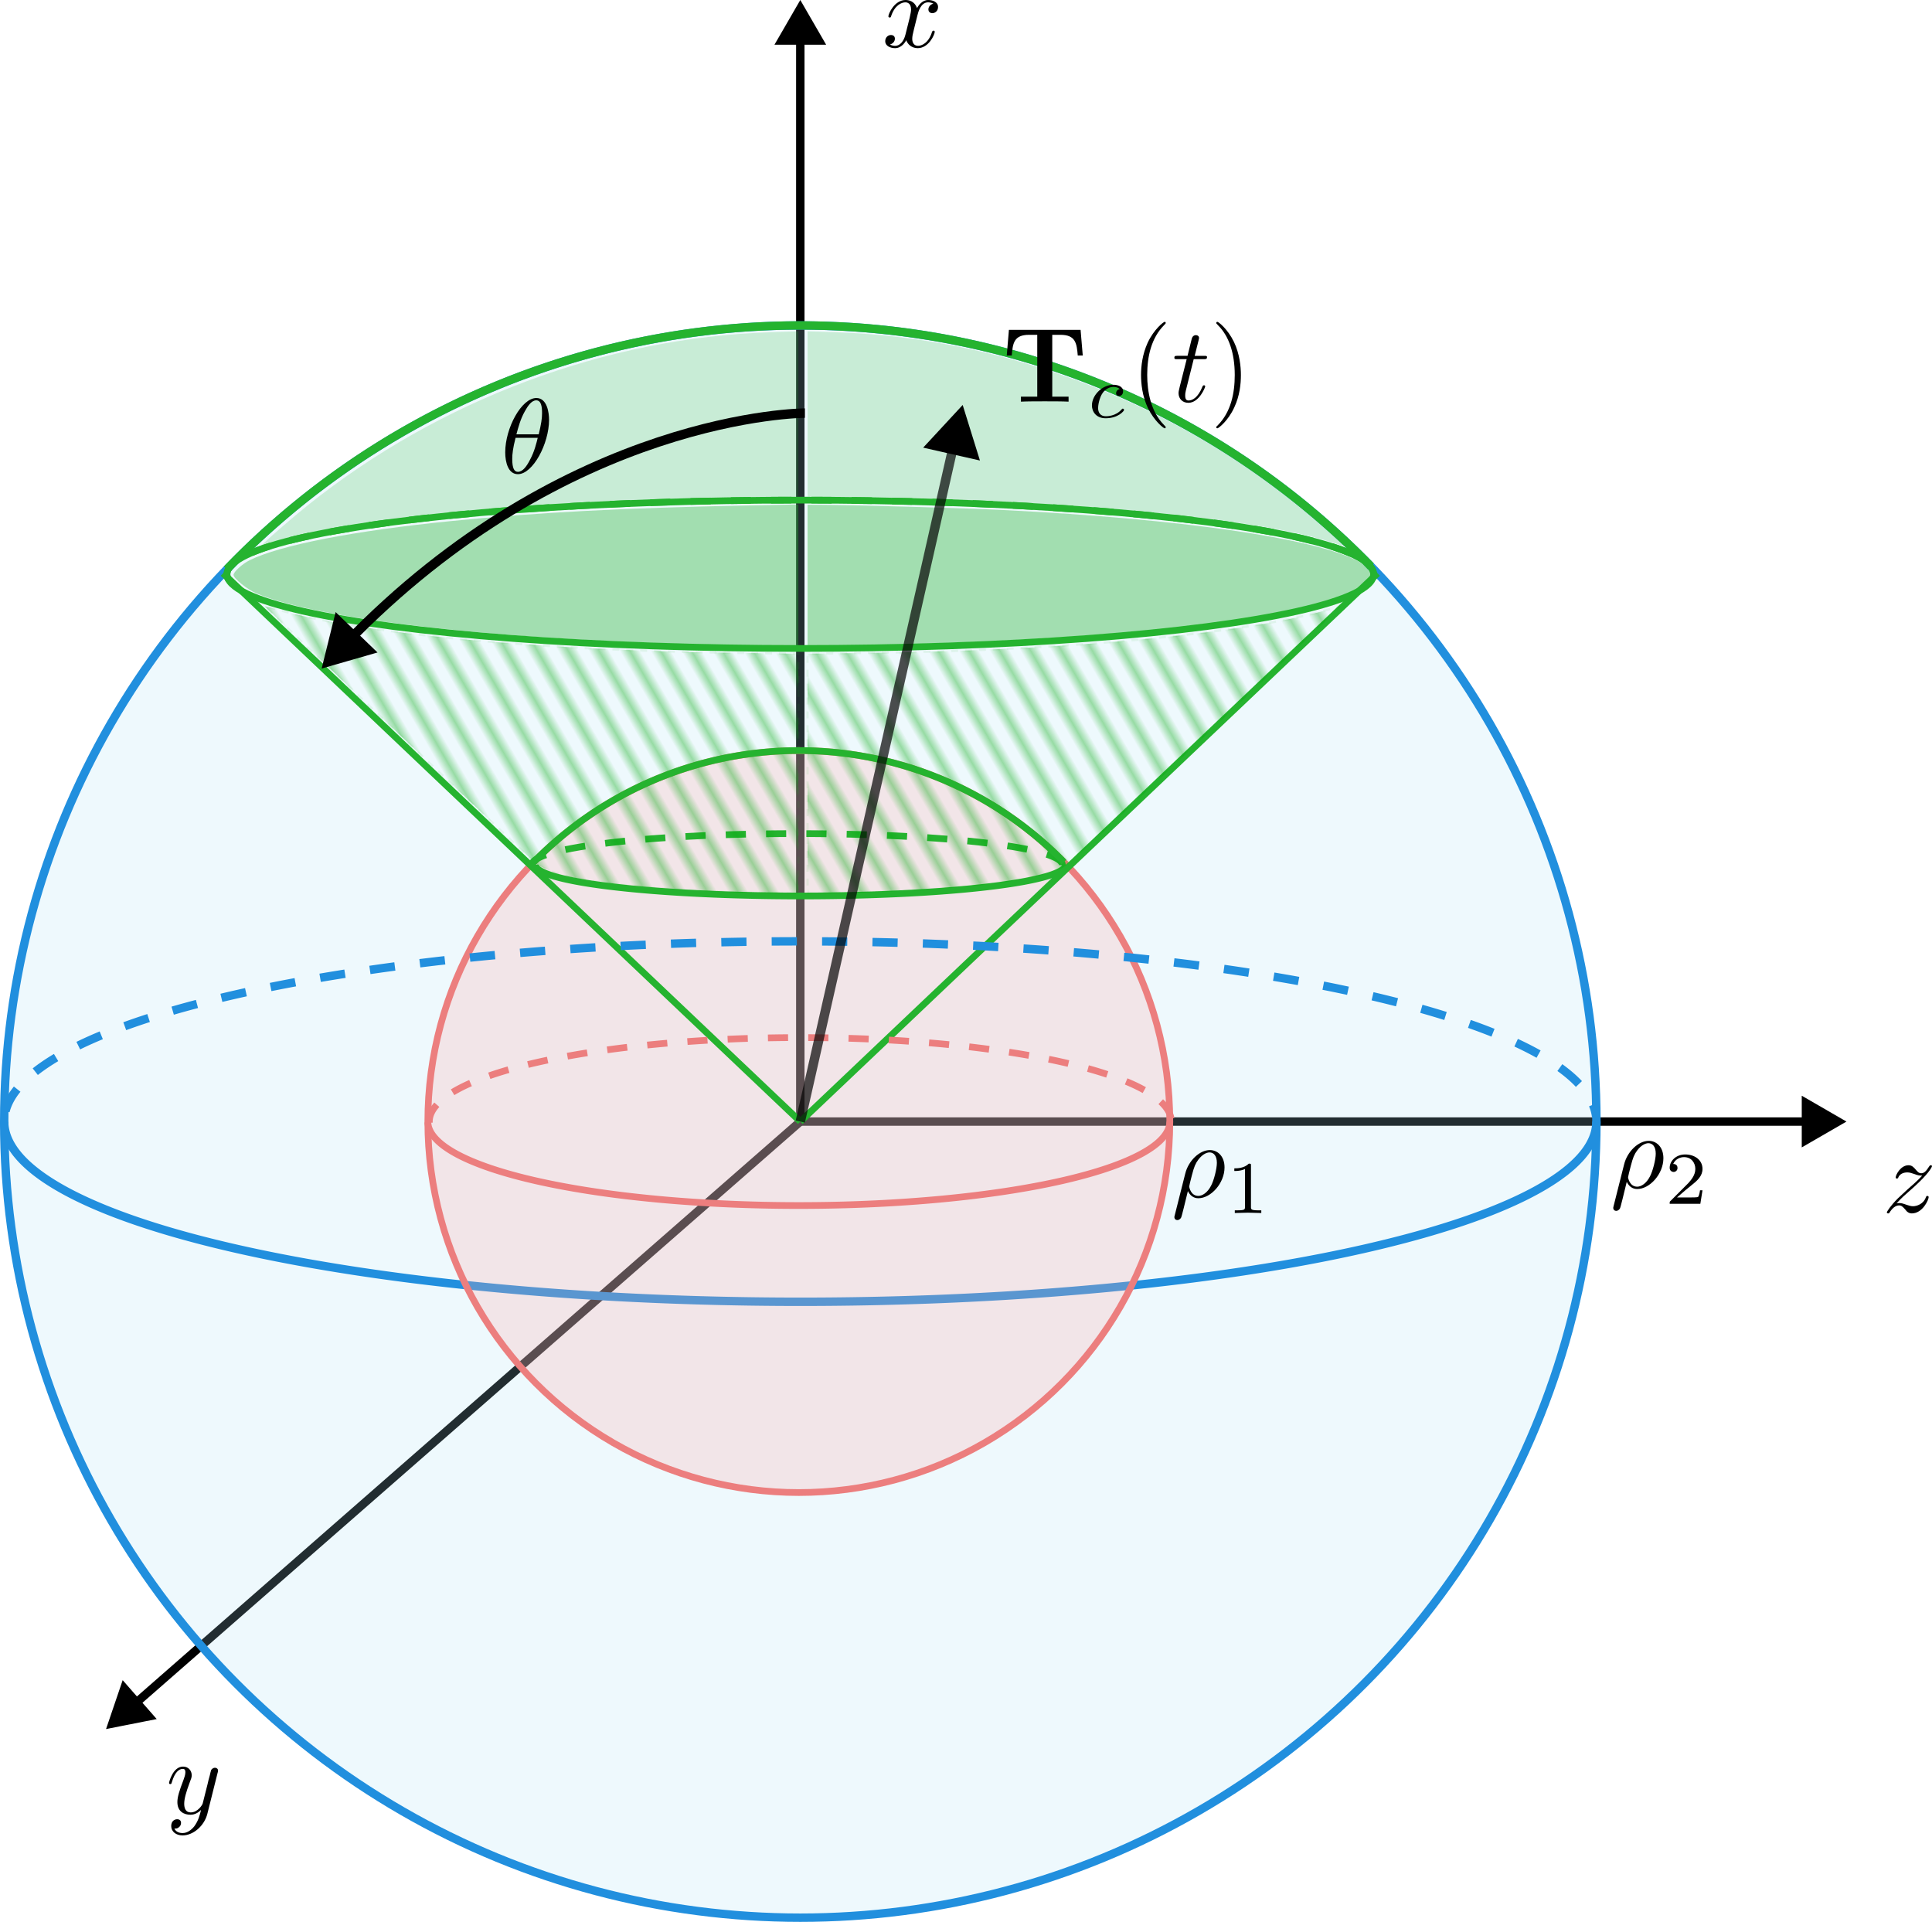 <?xml version="1.0" encoding="UTF-8" standalone="no"?>
<!-- Created with Inkscape (http://www.inkscape.org/) -->

<svg
   width="115.031mm"
   height="114.426mm"
   viewBox="0 0 115.031 114.426"
   version="1.1"
   id="svg1"
   inkscape:version="1.3.2 (091e20e, 2023-11-25)"
   sodipodi:docname="thrust_constraint.svg"
   inkscape:export-filename="../../code/kdjosk.github.io/src/static/thrust_constraint.svg"
   inkscape:export-xdpi="96"
   inkscape:export-ydpi="96"
   xmlns:inkscape="http://www.inkscape.org/namespaces/inkscape"
   xmlns:sodipodi="http://sodipodi.sourceforge.net/DTD/sodipodi-0.dtd"
   xmlns:xlink="http://www.w3.org/1999/xlink"
   xmlns="http://www.w3.org/2000/svg"
   xmlns:svg="http://www.w3.org/2000/svg">
  <sodipodi:namedview
     id="namedview1"
     pagecolor="#ffffff"
     bordercolor="#000000"
     borderopacity="0.25"
     inkscape:showpageshadow="2"
     inkscape:pageopacity="0.0"
     inkscape:pagecheckerboard="0"
     inkscape:deskcolor="#d1d1d1"
     inkscape:document-units="mm"
     showgrid="true"
     inkscape:zoom="1.4142136"
     inkscape:cx="404.11152"
     inkscape:cy="294.86353"
     inkscape:window-width="1850"
     inkscape:window-height="1016"
     inkscape:window-x="70"
     inkscape:window-y="27"
     inkscape:window-maximized="1"
     inkscape:current-layer="svg1">
    <inkscape:grid
       id="grid1"
       units="mm"
       originx="-52.35"
       originy="-8.224"
       spacingx="1"
       spacingy="1"
       empcolor="#0099e5"
       empopacity="0.302"
       color="#0099e5"
       opacity="0.149"
       empspacing="5"
       dotted="false"
       gridanglex="30"
       gridanglez="30"
       visible="true" />
  </sodipodi:namedview>
  <defs
     id="defs1">
    <marker
       style="overflow:visible"
       id="marker13"
       refX="0"
       refY="0"
       orient="auto-start-reverse"
       inkscape:stockid="Triangle arrow"
       markerWidth="1"
       markerHeight="1"
       viewBox="0 0 1 1"
       inkscape:isstock="true"
       inkscape:collect="always"
       preserveAspectRatio="xMidYMid">
      <path
         transform="scale(0.5)"
         style="fill:context-stroke;fill-rule:evenodd;stroke:context-stroke;stroke-width:1pt"
         d="M 5.77,0 -2.88,5 V -5 Z"
         id="path13" />
    </marker>
    <marker
       style="overflow:visible"
       id="Triangle"
       refX="0"
       refY="0"
       orient="auto-start-reverse"
       inkscape:stockid="Triangle arrow"
       markerWidth="1"
       markerHeight="1"
       viewBox="0 0 1 1"
       inkscape:isstock="true"
       inkscape:collect="always"
       preserveAspectRatio="xMidYMid">
      <path
         transform="scale(0.5)"
         style="fill:context-stroke;fill-rule:evenodd;stroke:context-stroke;stroke-width:1pt"
         d="M 5.77,0 -2.88,5 V -5 Z"
         id="path135" />
    </marker>
    <pattern
       inkscape:collect="always"
       xlink:href="#Strips1_1.5"
       preserveAspectRatio="xMidYMid"
       id="pattern47"
       patternTransform="matrix(1.732,-1,1,1.732,0,0)"
       x="0"
       y="0" />
    <pattern
       inkscape:collect="always"
       xlink:href="#Strips1_1.5"
       preserveAspectRatio="xMidYMid"
       id="pattern46"
       patternTransform="matrix(1.732,-1,1,1.732,0,0)"
       x="0"
       y="0" />
    <pattern
       inkscape:collect="always"
       patternUnits="userSpaceOnUse"
       width="2.5"
       height="1"
       patternTransform="translate(0,0) scale(2,2)"
       preserveAspectRatio="xMidYMid"
       id="Strips1_1.5"
       style="fill:#04a90b"
       inkscape:stockid="Stripes 02 (2:3)"
       inkscape:isstock="true"
       inkscape:label="Stripes 02 (2:3)">
      <rect
         style="stroke:none"
         x="0"
         y="-0.5"
         width="1"
         height="2"
         id="rect140" />
    </pattern>
  </defs>
  <g
     inkscape:label="Layer 1"
     inkscape:groupmode="layer"
     id="layer1"
     transform="translate(-52.35,-8.224)">
    <path
       style="fill:#5bc5ef;fill-opacity:0.307;stroke:#000000;stroke-width:0.5;stroke-dasharray:none;stroke-dashoffset:0;marker-end:url(#Triangle);paint-order:fill markers stroke"
       d="M 100,75 V 10"
       id="path1" />
    <path
       style="fill:#5bc5ef;fill-opacity:0.307;stroke:#000000;stroke-width:0.5;stroke-dasharray:none;stroke-dashoffset:0;marker-end:url(#Triangle);paint-order:fill markers stroke"
       d="m 100,75 h 60.513"
       id="path2" />
    <path
       style="fill:#5bc5ef;fill-opacity:0.307;stroke:#000000;stroke-width:0.5;stroke-dasharray:none;stroke-dashoffset:0;marker-end:url(#marker13);paint-order:fill markers stroke"
       d="M 100,75 60,110"
       id="path3" />
    <circle
       style="fill:#a9dff6;fill-opacity:0.202;stroke:#218fde;stroke-width:0.5;stroke-dasharray:none;stroke-dashoffset:0;stroke-opacity:1;paint-order:fill markers stroke"
       id="path4"
       cx="100"
       cy="75"
       r="47.4" />
    <path
       style="fill:none;fill-opacity:0.202;stroke:#218fde;stroke-width:0.5;stroke-dasharray:none;stroke-dashoffset:0;stroke-opacity:1;paint-order:fill markers stroke"
       id="path5"
       sodipodi:type="arc"
       sodipodi:cx="100"
       sodipodi:cy="75"
       sodipodi:rx="47.400372"
       sodipodi:ry="10.729857"
       sodipodi:start="0"
       sodipodi:end="3.1404439"
       sodipodi:open="true"
       sodipodi:arc-type="arc"
       d="M 147.4,75 A 47.4,10.73 0 0 1 100.027,85.73 47.4,10.73 0 0 1 52.6,75.012" />
    <circle
       style="fill:#ffaaaa;fill-opacity:0.257;stroke:#ec7e7e;stroke-width:0.4;stroke-dasharray:none;stroke-dashoffset:0;stroke-opacity:1;paint-order:fill markers stroke"
       id="circle5"
       cx="99.912"
       cy="75"
       r="22.088" />
    <path
       style="fill:none;fill-opacity:0.2;stroke:#ec7e7e;stroke-width:0.4;stroke-dasharray:none;stroke-dashoffset:0;stroke-opacity:1;paint-order:fill markers stroke"
       id="ellipse5"
       sodipodi:type="arc"
       sodipodi:cx="99.911926"
       sodipodi:cy="75"
       sodipodi:rx="22.088079"
       sodipodi:ry="5.0000019"
       sodipodi:start="0"
       sodipodi:end="3.1325097"
       sodipodi:open="true"
       sodipodi:arc-type="arc"
       d="M 122,75 A 22.088,5 0 0 1 100.012,80 22.088,5 0 0 1 77.825,75.045" />
    <path
       style="fill:#8ff265;fill-opacity:0.202;stroke:#25b32f;stroke-width:0.4;stroke-dasharray:none;stroke-dashoffset:0;stroke-opacity:1;paint-order:fill markers stroke"
       d="m 100,75 34.372,-32.64"
       id="path6" />
    <path
       style="fill:#8ff265;fill-opacity:0.202;stroke:#25b32f;stroke-width:0.4;stroke-dasharray:none;stroke-dashoffset:0;stroke-opacity:1;paint-order:fill markers stroke"
       d="M 100,75 65.628,42.36"
       id="path7" />
    <path
       style="fill:none;fill-opacity:0.2;stroke:#25b32f;stroke-width:0.4;stroke-dasharray:none;stroke-dashoffset:0;stroke-opacity:1;paint-order:fill markers stroke"
       id="ellipse7"
       sodipodi:type="arc"
       sodipodi:cx="100.01029"
       sodipodi:cy="59.701614"
       sodipodi:rx="15.794671"
       sodipodi:ry="1.8663265"
       sodipodi:start="0"
       sodipodi:end="3.1431631"
       sodipodi:open="true"
       sodipodi:arc-type="arc"
       d="m 115.805,59.702 a 15.795,1.866 0 0 1 -7.904,1.617 15.795,1.866 0 0 1 -15.802,-0.002 15.795,1.866 0 0 1 -7.883,-1.618" />
    <ellipse
       style="fill:none;fill-opacity:0.202;stroke:#25b32f;stroke-width:0.4;stroke-dasharray:none;stroke-dashoffset:0;stroke-opacity:1;paint-order:fill markers stroke"
       id="ellipse20"
       cx="100"
       cy="42.416"
       rx="34.135"
       ry="4.416" />
    <path
       style="fill:none;fill-opacity:0.202;stroke:#218fde;stroke-width:0.5;stroke-dasharray:1.5, 1.5;stroke-dashoffset:0;stroke-opacity:1;paint-order:fill markers stroke"
       id="path30"
       sodipodi:type="arc"
       sodipodi:cx="100"
       sodipodi:cy="75"
       sodipodi:rx="47.400372"
       sodipodi:ry="10.729857"
       sodipodi:start="3.1989145"
       sodipodi:end="6.2534669"
       sodipodi:open="true"
       sodipodi:arc-type="arc"
       d="M 52.677,74.385 A 47.4,10.73 0 0 1 100.654,64.271 47.4,10.73 0 0 1 147.379,74.681" />
    <path
       style="fill:none;fill-opacity:0.2;stroke:#ec7e7e;stroke-width:0.4;stroke-dasharray:1.2, 1.2;stroke-dashoffset:0;stroke-opacity:1;paint-order:fill markers stroke"
       id="path31"
       sodipodi:type="arc"
       sodipodi:cx="100"
       sodipodi:cy="75"
       sodipodi:rx="22.088079"
       sodipodi:ry="5.0000019"
       sodipodi:start="3.1262271"
       sodipodi:end="0.0080272838"
       sodipodi:open="true"
       sodipodi:arc-type="arc"
       d="m 77.915,75.077 a 22.088,5 0 0 1 10.897,-4.388 22.088,5 0 0 1 22.237,-0.018 22.088,5 0 0 1 11.039,4.37" />
    <path
       style="fill:none;fill-opacity:0.2;stroke:#25b32f;stroke-width:0.4;stroke-dasharray:1.2, 1.2;stroke-dashoffset:0;stroke-opacity:1;paint-order:fill markers stroke"
       id="path32"
       sodipodi:type="arc"
       sodipodi:cx="99.808029"
       sodipodi:cy="59.723145"
       sodipodi:rx="15.794671"
       sodipodi:ry="1.8663265"
       sodipodi:start="3.0819288"
       sodipodi:end="0.087789606"
       sodipodi:open="true"
       sodipodi:arc-type="arc"
       d="m 84.041,59.834 a 15.795,1.866 0 0 1 7.726,-1.718 15.795,1.866 0 0 1 16.461,0.027 15.795,1.866 0 0 1 7.314,1.743" />
    <path
       style="fill:none;fill-opacity:0.202;stroke:#25b32f;stroke-width:0.4;stroke-dasharray:1.2, 1.2;stroke-dashoffset:0;stroke-opacity:1;paint-order:fill markers stroke"
       id="path33"
       sodipodi:type="arc"
       sodipodi:cx="100"
       sodipodi:cy="42.415779"
       sodipodi:rx="34.134735"
       sodipodi:ry="4.4157786"
       sodipodi:start="3.0644064"
       sodipodi:end="0.054257086"
       sodipodi:open="true"
       sodipodi:arc-type="arc"
       d="m 65.967,42.756 a 34.135,4.416 0 0 1 15.989,-4.089 34.135,4.416 0 0 1 35.419,-0.053 34.135,4.416 0 0 1 16.709,4.04" />
    <path
       style="opacity:0.369;fill:url(#pattern47);fill-opacity:1;stroke:#25b32f;stroke-width:0.52;stroke-dasharray:1.56, 1.56;stroke-dashoffset:0;stroke-opacity:0.221;paint-order:fill markers stroke"
       d="m 363.34,231.562 c -11.057,-0.326 -24.882,-1.411 -32.327,-2.538 -6.376,-0.965 -9.064,-1.747 -12.786,-3.721 -0.416,-0.22 -61.257,-57.943 -61.188,-58.052 0.021,-0.033 1.614,0.382 3.54,0.923 18.729,5.258 57.436,8.913 100.783,9.518 l 15.562,0.217 v 26.942 26.942 l -5.245,-0.071 c -2.885,-0.039 -6.637,-0.112 -8.34,-0.162 z"
       id="path44"
       transform="scale(0.265)" />
    <path
       style="opacity:0.369;fill:url(#pattern46);fill-opacity:1;stroke:#25b32f;stroke-width:0.52;stroke-dasharray:1.56, 1.56;stroke-dashoffset:0;stroke-opacity:0.221;paint-order:fill markers stroke"
       d="m 378.988,204.905 v -26.994 l 15.562,-0.217 c 43.312,-0.604 82.029,-4.253 100.678,-9.488 1.984,-0.557 3.627,-0.986 3.651,-0.953 0.024,0.033 -13.724,13.126 -30.55,29.096 -24.234,23.001 -30.962,29.207 -32.368,29.858 -6.35,2.943 -22.788,4.827 -47.6,5.456 l -9.372,0.237 z"
       id="path45"
       transform="scale(0.265)" />
    <path
       style="fill:#a9dff6;fill-opacity:0;stroke:#25b32f;stroke-width:0.5;stroke-dasharray:none;stroke-dashoffset:0;stroke-opacity:1;paint-order:fill markers stroke"
       id="circle49"
       sodipodi:type="arc"
       sodipodi:cx="100"
       sodipodi:cy="75"
       sodipodi:rx="47.400372"
       sodipodi:ry="47.400372"
       sodipodi:start="3.9081538"
       sodipodi:end="5.5114646"
       sodipodi:open="true"
       sodipodi:arc-type="arc"
       d="M 65.857,42.12 A 47.4,47.4 0 0 1 99.878,27.6 47.4,47.4 0 0 1 133.972,41.944" />
    <path
       style="opacity:0.372;fill:#25b32f;stroke:#000000;stroke-width:0;stroke-dasharray:none"
       d="m 356.634,175.85 c -46.881,-1.006 -87.665,-5.63 -101.48,-11.505 -2.076,-0.883 -5.132,-3.351 -5.132,-4.145 0,-0.686 1.969,-2.483 3.611,-3.296 6.904,-3.417 23.532,-6.639 45.568,-8.831 19.388,-1.928 38.275,-2.917 66.46,-3.48 l 11.263,-0.225 v 15.857 15.857 l -8.168,-0.073 c -4.492,-0.04 -9.948,-0.112 -12.123,-0.158 z"
       id="path9"
       transform="scale(0.265)" />
    <path
       style="opacity:0.372;fill:#25b32f;stroke:#000000;stroke-width:0;stroke-dasharray:none"
       d="m 378.988,160.316 v -15.874 l 2.321,0.004 c 7.177,0.011 33.657,0.766 42.215,1.204 39.377,2.014 68.491,6.175 78.755,11.255 1.684,0.834 3.611,2.616 3.611,3.339 -2.6e-4,0.828 -3.038,3.217 -5.349,4.207 -14.313,6.132 -56.239,10.595 -108.055,11.503 l -13.498,0.237 z"
       id="path10"
       transform="scale(0.265)" />
    <path
       style="opacity:0.372;fill:#25b32f;fill-opacity:0.497;stroke:#000000;stroke-width:0;stroke-dasharray:none"
       d="m 256.728,153.15 c 1.639,-1.605 6.803,-6.054 9.973,-8.594 29.543,-23.667 66.864,-37.645 103.775,-38.867 l 6.448,-0.214 v 18.569 18.569 l -14.014,0.234 c -39.932,0.668 -72.369,3.305 -94.111,7.649 -3.844,0.768 -9.902,2.316 -12.071,3.084 l -0.688,0.244 z"
       id="path11"
       transform="scale(0.265)" />
    <path
       style="opacity:0.372;fill:#25b32f;fill-opacity:0.5;stroke:#000000;stroke-width:0;stroke-dasharray:none"
       d="m 496.605,152.835 c -16.646,-5.322 -56.946,-9.208 -103.603,-9.988 l -14.014,-0.234 v -18.569 -18.569 l 6.448,0.214 c 38.403,1.272 77.413,16.454 107.214,41.726 5.257,4.458 7.28,6.303 6.878,6.272 -0.189,-0.015 -1.505,-0.398 -2.923,-0.852 z"
       id="path12"
       transform="scale(0.265)" />
    <g
       inkscape:label=""
       transform="translate(105.056,8.224)"
       id="g14">
      <g
         fill="#000000"
         fill-opacity="1"
         id="g2"
         transform="matrix(0.635,0,0,0.635,-58.561,-49.248)">
        <g
           id="use1"
           transform="translate(91.925,81.963)">
          <path
             d="M 3.328,-3.016 C 3.391,-3.266 3.625,-4.188 4.312,-4.188 c 0.047,0 0.297,0 0.5,0.125 C 4.531,-4 4.344,-3.766 4.344,-3.516 c 0,0.156 0.109,0.344 0.375,0.344 0.219,0 0.531,-0.172 0.531,-0.578 0,-0.516 -0.578,-0.656 -0.922,-0.656 -0.578,0 -0.922,0.531 -1.047,0.75 -0.25,-0.656 -0.781,-0.75 -1.078,-0.75 -1.031,0 -1.609,1.281 -1.609,1.531 0,0.109 0.109,0.109 0.125,0.109 0.078,0 0.109,-0.031 0.125,-0.109 0.344,-1.062 1,-1.312 1.344,-1.312 0.188,0 0.531,0.094 0.531,0.672 0,0.312 -0.172,0.969 -0.531,2.375 -0.156,0.609 -0.516,1.031 -0.953,1.031 -0.062,0 -0.281,0 -0.5,-0.125 0.25,-0.062 0.469,-0.266 0.469,-0.547 0,-0.266 -0.219,-0.344 -0.359,-0.344 -0.312,0 -0.547,0.25 -0.547,0.578 0,0.453 0.484,0.656 0.922,0.656 0.672,0 1.031,-0.703 1.047,-0.75 0.125,0.359 0.484,0.75 1.078,0.75 1.031,0 1.594,-1.281 1.594,-1.531 0,-0.109 -0.078,-0.109 -0.109,-0.109 -0.094,0 -0.109,0.047 -0.141,0.109 -0.328,1.078 -1,1.312 -1.312,1.312 -0.391,0 -0.547,-0.312 -0.547,-0.656 0,-0.219 0.047,-0.438 0.156,-0.875 z m 0,0"
             id="path14" />
        </g>
      </g>
    </g>
    <g
       inkscape:label=""
       transform="translate(62.415,113.403)"
       id="g17">
      <g
         fill="#000000"
         fill-opacity="1"
         id="g16"
         transform="matrix(0.635,0,0,0.635,-58.561,-49.248)">
        <g
           id="g15"
           transform="translate(91.925,81.963)">
          <path
             d="m 4.844,-3.797 c 0.047,-0.141 0.047,-0.156 0.047,-0.234 0,-0.172 -0.141,-0.266 -0.297,-0.266 -0.094,0 -0.25,0.062 -0.344,0.203 -0.016,0.062 -0.109,0.359 -0.141,0.547 -0.078,0.25 -0.141,0.531 -0.203,0.797 l -0.453,1.797 c -0.031,0.141 -0.469,0.844 -1.125,0.844 -0.5,0 -0.609,-0.438 -0.609,-0.812 C 1.719,-1.375 1.891,-2 2.219,-2.875 2.375,-3.281 2.422,-3.391 2.422,-3.594 c 0,-0.438 -0.312,-0.812 -0.812,-0.812 -0.953,0 -1.312,1.453 -1.312,1.531 0,0.109 0.094,0.109 0.109,0.109 0.109,0 0.109,-0.031 0.156,-0.188 0.281,-0.938 0.672,-1.234 1.016,-1.234 0.078,0 0.25,0 0.25,0.312 0,0.25 -0.109,0.516 -0.172,0.703 -0.406,1.062 -0.578,1.625 -0.578,2.094 0,0.891 0.625,1.188 1.219,1.188 0.391,0 0.719,-0.172 1,-0.453 -0.125,0.516 -0.25,1.016 -0.641,1.547 -0.266,0.328 -0.641,0.625 -1.094,0.625 -0.141,0 -0.594,-0.031 -0.766,-0.422 0.156,0 0.297,0 0.422,-0.125 C 1.328,1.203 1.422,1.062 1.422,0.875 1.422,0.562 1.156,0.531 1.062,0.531 0.828,0.531 0.5,0.688 0.5,1.172 c 0,0.5 0.438,0.875 1.062,0.875 1.016,0 2.047,-0.906 2.328,-2.031 z m 0,0"
             id="path15" />
        </g>
      </g>
    </g>
    <g
       inkscape:label=""
       transform="translate(164.692,77.6)"
       id="g20">
      <g
         fill="#000000"
         fill-opacity="1"
         id="g19"
         transform="matrix(0.635,0,0,0.635,-58.64,-49.248)">
        <g
           id="g18"
           transform="translate(91.925,81.963)">
          <path
             d="m 1.328,-0.828 c 0.531,-0.578 0.828,-0.828 1.188,-1.141 0,0 0.609,-0.531 0.969,-0.891 C 4.438,-3.781 4.656,-4.266 4.656,-4.312 c 0,-0.094 -0.094,-0.094 -0.109,-0.094 -0.078,0 -0.094,0.016 -0.156,0.109 -0.297,0.484 -0.5,0.641 -0.734,0.641 -0.25,0 -0.359,-0.156 -0.516,-0.328 -0.188,-0.219 -0.359,-0.422 -0.688,-0.422 -0.75,0 -1.203,0.922 -1.203,1.141 0,0.047 0.031,0.109 0.109,0.109 0.094,0 0.109,-0.047 0.141,-0.109 0.188,-0.469 0.766,-0.469 0.844,-0.469 0.203,0 0.391,0.062 0.625,0.141 0.406,0.156 0.516,0.156 0.766,0.156 -0.359,0.422 -1.188,1.141 -1.375,1.297 l -0.906,0.844 C 0.781,-0.625 0.422,-0.062 0.422,0.016 c 0,0.094 0.109,0.094 0.125,0.094 0.078,0 0.094,-0.016 0.156,-0.125 0.234,-0.359 0.531,-0.625 0.859,-0.625 0.219,0 0.328,0.094 0.578,0.375 0.156,0.219 0.344,0.375 0.625,0.375 1,0 1.578,-1.266 1.578,-1.531 0,-0.047 -0.047,-0.109 -0.125,-0.109 -0.094,0 -0.109,0.062 -0.141,0.141 C 3.844,-0.75 3.203,-0.562 2.875,-0.562 c -0.188,0 -0.375,-0.062 -0.578,-0.125 -0.344,-0.125 -0.5,-0.172 -0.703,-0.172 -0.016,0 -0.172,0 -0.266,0.031 z m 0,0"
             id="path17" />
        </g>
      </g>
    </g>
    <path
       style="fill:none;fill-opacity:0.257;stroke:#25b32f;stroke-width:0.4;stroke-dasharray:none;stroke-dashoffset:0;stroke-opacity:1;paint-order:fill markers stroke"
       id="circle20"
       sodipodi:type="arc"
       sodipodi:cx="99.911926"
       sodipodi:cy="75"
       sodipodi:rx="22.088079"
       sodipodi:ry="22.088079"
       sodipodi:start="3.9082403"
       sodipodi:end="5.5084911"
       sodipodi:arc-type="arc"
       d="m 84.003,59.677 a 22.088,22.088 0 0 1 15.82,-6.765 22.088,22.088 0 0 1 15.874,6.637"
       sodipodi:open="true" />
    <path
       style="opacity:0.698;fill:none;fill-opacity:1;stroke:#020202;stroke-width:0.563;stroke-dasharray:none;stroke-opacity:1;marker-end:url(#marker13)"
       d="M 100,75 109.226,34.285"
       id="path20" />
    <path
       style="fill:none;stroke:#000000;stroke-width:0.563;stroke-dasharray:none;stroke-opacity:1;marker-end:url(#marker13)"
       d="m 100.274,32.82 c 0,0 -14.122,0.001 -27.386,13.768"
       id="path8"
       sodipodi:nodetypes="cc" />
    <g
       inkscape:label=""
       transform="translate(122.272,76.697)"
       id="g22">
      <g
         fill="#000000"
         fill-opacity="1"
         id="g3"
         transform="matrix(0.635,0,0,0.635,-58.561,-49.248)">
        <g
           id="use2"
           transform="translate(91.925,81.963)">
          <path
             d="m 0.328,1.719 c -0.031,0.125 -0.031,0.141 -0.031,0.172 0,0.141 0.109,0.266 0.281,0.266 0.203,0 0.328,-0.188 0.344,-0.219 0.062,-0.078 0.375,-1.422 0.641,-2.5 0.203,0.406 0.516,0.672 0.984,0.672 C 3.719,0.109 5,-1.297 5,-2.781 c 0,-1.062 -0.656,-1.625 -1.375,-1.625 -0.969,0 -2.016,1 -2.312,2.219 z m 2.219,-1.828 C 1.844,-0.109 1.688,-0.906 1.688,-1 c 0,-0.031 0.047,-0.234 0.078,-0.359 0.281,-1.125 0.375,-1.484 0.594,-1.875 0.438,-0.734 0.938,-0.953 1.234,-0.953 0.375,0 0.688,0.297 0.688,0.984 0,0.547 -0.281,1.656 -0.547,2.141 -0.328,0.641 -0.812,0.953 -1.188,0.953 z m 0,0"
             id="path21" />
        </g>
      </g>
      <g
         fill="#000000"
         fill-opacity="1"
         id="g4"
         transform="matrix(0.635,0,0,0.635,-58.561,-49.248)">
        <g
           id="use3"
           transform="translate(97.076,83.457)">
          <path
             d="m 2.328,-4.438 c 0,-0.188 0,-0.188 -0.203,-0.188 -0.453,0.438 -1.078,0.438 -1.359,0.438 v 0.25 c 0.156,0 0.625,0 1,-0.188 v 3.547 c 0,0.234 0,0.328 -0.688,0.328 H 0.812 V 0 c 0.125,0 0.984,-0.031 1.234,-0.031 0.219,0 1.094,0.031 1.25,0.031 V -0.25 H 3.031 c -0.703,0 -0.703,-0.094 -0.703,-0.328 z m 0,0"
             id="path22" />
        </g>
      </g>
    </g>
    <g
       inkscape:label=""
       transform="translate(148.402,76.148)"
       id="g27">
      <g
         fill="#000000"
         fill-opacity="1"
         id="g24"
         transform="matrix(0.635,0,0,0.635,-58.561,-49.248)">
        <g
           id="g23"
           transform="translate(91.925,81.963)">
          <path
             d="m 0.328,1.719 c -0.031,0.125 -0.031,0.141 -0.031,0.172 0,0.141 0.109,0.266 0.281,0.266 0.203,0 0.328,-0.188 0.344,-0.219 0.062,-0.078 0.375,-1.422 0.641,-2.5 0.203,0.406 0.516,0.672 0.984,0.672 C 3.719,0.109 5,-1.297 5,-2.781 c 0,-1.062 -0.656,-1.625 -1.375,-1.625 -0.969,0 -2.016,1 -2.312,2.219 z m 2.219,-1.828 C 1.844,-0.109 1.688,-0.906 1.688,-1 c 0,-0.031 0.047,-0.234 0.078,-0.359 0.281,-1.125 0.375,-1.484 0.594,-1.875 0.438,-0.734 0.938,-0.953 1.234,-0.953 0.375,0 0.688,0.297 0.688,0.984 0,0.547 -0.281,1.656 -0.547,2.141 -0.328,0.641 -0.812,0.953 -1.188,0.953 z m 0,0"
             id="path23" />
        </g>
      </g>
      <g
         fill="#000000"
         fill-opacity="1"
         id="g26"
         transform="matrix(0.635,0,0,0.635,-58.561,-49.248)">
        <g
           id="g25"
           transform="translate(97.076,83.457)">
          <path
             d="M 3.516,-1.266 H 3.281 c -0.016,0.156 -0.094,0.562 -0.188,0.625 C 3.047,-0.594 2.516,-0.594 2.406,-0.594 H 1.125 c 0.734,-0.641 0.984,-0.844 1.391,-1.172 0.516,-0.406 1,-0.844 1,-1.5 0,-0.844 -0.734,-1.359 -1.625,-1.359 -0.859,0 -1.453,0.609 -1.453,1.25 0,0.344 0.297,0.391 0.375,0.391 0.156,0 0.359,-0.125 0.359,-0.375 0,-0.125 -0.047,-0.375 -0.406,-0.375 C 0.984,-4.219 1.453,-4.375 1.781,-4.375 c 0.703,0 1.062,0.547 1.062,1.109 0,0.609 -0.438,1.078 -0.656,1.328 L 0.516,-0.266 C 0.438,-0.203 0.438,-0.188 0.438,0 h 2.875 z m 0,0"
             id="path24" />
        </g>
      </g>
    </g>
    <g
       inkscape:label=""
       transform="translate(82.431,31.921)"
       id="g29">
      <g
         fill="#000000"
         fill-opacity="1"
         id="g28"
         transform="matrix(0.635,0,0,0.635,-58.64,-47.582)">
        <g
           id="g21"
           transform="translate(91.925,81.963)">
          <path
             d="m 4.531,-4.984 c 0,-0.656 -0.172,-2.047 -1.188,-2.047 -1.391,0 -2.922,2.812 -2.922,5.094 0,0.938 0.281,2.047 1.188,2.047 1.406,0 2.922,-2.859 2.922,-5.094 z M 1.469,-3.625 C 1.641,-4.25 1.844,-5.047 2.25,-5.766 2.516,-6.25 2.875,-6.812 3.328,-6.812 c 0.484,0 0.547,0.641 0.547,1.203 0,0.5 -0.078,1 -0.312,1.984 z m 2,0.328 C 3.359,-2.844 3.156,-2 2.766,-1.281 c -0.344,0.688 -0.719,1.172 -1.156,1.172 -0.328,0 -0.531,-0.297 -0.531,-1.219 0,-0.422 0.062,-1 0.312,-1.969 z m 0,0"
             id="path16" />
        </g>
      </g>
    </g>
  </g>
  <g
     inkscape:label=""
     transform="translate(59.942,19.161)"
     id="g41">
    <g
       fill="#000000"
       fill-opacity="1"
       id="g6"
       transform="matrix(0.635,0,0,0.635,-58.64,-47.294)">
      <g
         id="use5"
         transform="translate(91.925,81.963)">
        <path
           d="M 7.344,-6.734 H 0.625 l -0.203,2.406 h 0.469 c 0.094,-1.125 0.188,-1.938 1.625,-1.938 H 3.281 V -0.469 H 1.75 V 0 c 0.547,-0.031 1.656,-0.031 2.234,-0.031 0.594,0 1.703,0 2.234,0.031 V -0.469 H 4.688 v -5.797 h 0.766 c 1.422,0 1.531,0.797 1.625,1.938 h 0.469 z m 0,0"
           id="path37" />
      </g>
    </g>
    <g
       fill="#000000"
       fill-opacity="1"
       id="g7"
       transform="matrix(0.635,0,0,0.635,-58.64,-47.294)">
      <g
         id="use6"
         transform="translate(99.895,83.457)">
        <path
           d="m 3.047,-2.672 c -0.25,0.047 -0.344,0.234 -0.344,0.391 0,0.188 0.141,0.266 0.266,0.266 0.156,0 0.391,-0.109 0.391,-0.453 0,-0.469 -0.531,-0.609 -0.906,-0.609 -1.047,0 -2.016,0.969 -2.016,1.938 0,0.594 0.406,1.203 1.281,1.203 1.188,0 1.734,-0.688 1.734,-0.781 0,-0.047 -0.062,-0.125 -0.125,-0.125 -0.031,0 -0.047,0.016 -0.109,0.078 C 2.672,-0.125 1.859,-0.125 1.734,-0.125 c -0.5,0 -0.719,-0.344 -0.719,-0.781 0,-0.188 0.094,-0.953 0.453,-1.438 0.266,-0.344 0.625,-0.531 0.984,-0.531 0.094,0 0.422,0.016 0.594,0.203 z m 0,0"
           id="path38" />
      </g>
    </g>
    <g
       fill="#000000"
       fill-opacity="1"
       id="g8"
       transform="matrix(0.635,0,0,0.635,-58.64,-47.294)">
      <g
         id="use7"
         transform="translate(103.954,81.963)">
        <path
           d="m 3.297,2.391 c 0,-0.031 0,-0.047 -0.172,-0.219 C 1.891,0.922 1.562,-0.969 1.562,-2.5 c 0,-1.734 0.375,-3.469 1.609,-4.703 0.125,-0.125 0.125,-0.141 0.125,-0.172 0,-0.078 -0.031,-0.109 -0.094,-0.109 -0.109,0 -1,0.688 -1.594,1.953 -0.5,1.094 -0.625,2.203 -0.625,3.031 0,0.781 0.109,1.984 0.656,3.125 C 2.25,1.844 3.094,2.5 3.203,2.5 c 0.062,0 0.094,-0.031 0.094,-0.109 z m 0,0"
           id="path39" />
      </g>
    </g>
    <g
       fill="#000000"
       fill-opacity="1"
       id="g9"
       transform="matrix(0.635,0,0,0.635,-58.64,-47.294)">
      <g
         id="use8"
         transform="translate(107.828,81.963)">
        <path
           d="m 2.047,-3.984 h 0.938 c 0.203,0 0.312,0 0.312,-0.203 0,-0.109 -0.109,-0.109 -0.281,-0.109 h -0.875 C 2.5,-5.719 2.547,-5.906 2.547,-5.969 c 0,-0.172 -0.125,-0.266 -0.297,-0.266 -0.031,0 -0.312,0 -0.391,0.359 L 1.469,-4.297 h -0.938 c -0.203,0 -0.297,0 -0.297,0.188 0,0.125 0.078,0.125 0.281,0.125 h 0.875 C 0.672,-1.156 0.625,-0.984 0.625,-0.812 0.625,-0.266 1,0.109 1.547,0.109 2.562,0.109 3.125,-1.344 3.125,-1.422 3.125,-1.531 3.047,-1.531 3.016,-1.531 2.922,-1.531 2.906,-1.5 2.859,-1.391 2.438,-0.344 1.906,-0.109 1.562,-0.109 c -0.203,0 -0.312,-0.125 -0.312,-0.453 0,-0.25 0.031,-0.312 0.062,-0.484 z m 0,0"
           id="path40" />
      </g>
    </g>
    <g
       fill="#000000"
       fill-opacity="1"
       id="g10"
       transform="matrix(0.635,0,0,0.635,-58.64,-47.294)">
      <g
         id="use9"
         transform="translate(111.426,81.963)">
        <path
           d="m 2.875,-2.5 c 0,-0.766 -0.109,-1.969 -0.656,-3.109 -0.594,-1.219 -1.453,-1.875 -1.547,-1.875 -0.062,0 -0.109,0.047 -0.109,0.109 0,0.031 0,0.047 0.188,0.234 0.984,0.984 1.547,2.562 1.547,4.641 0,1.719 -0.359,3.469 -1.594,4.719 C 0.562,2.344 0.562,2.359 0.562,2.391 0.562,2.453 0.609,2.5 0.672,2.5 0.766,2.5 1.672,1.812 2.25,0.547 2.766,-0.547 2.875,-1.656 2.875,-2.5 Z m 0,0"
           id="path41" />
      </g>
    </g>
  </g>
</svg>
